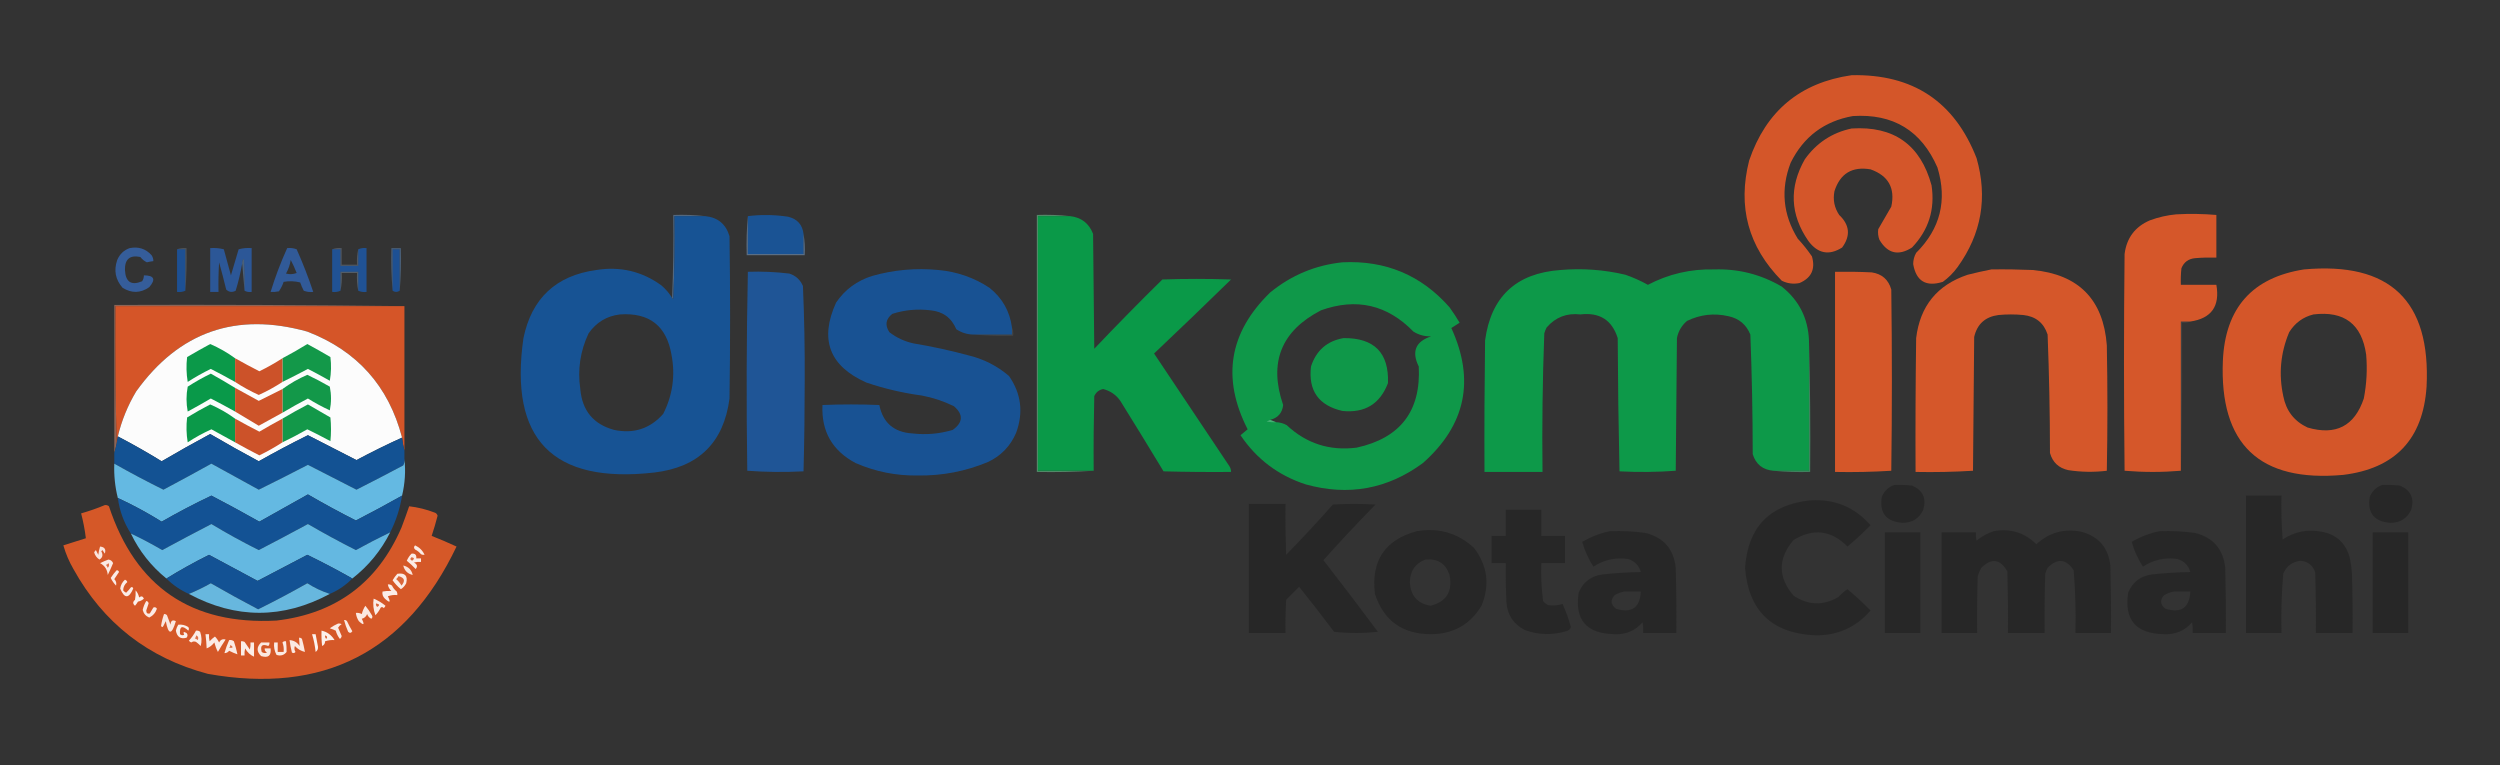 <?xml version="1.0" encoding="UTF-8"?>
<!DOCTYPE svg PUBLIC "-//W3C//DTD SVG 1.1//EN" "http://www.w3.org/Graphics/SVG/1.1/DTD/svg11.dtd">
<svg xmlns="http://www.w3.org/2000/svg" version="1.1" width="2111px" height="646px" style="shape-rendering:geometricPrecision; text-rendering:geometricPrecision; image-rendering:optimizeQuality; fill-rule:evenodd; clip-rule:evenodd" xmlns:xlink="http://www.w3.org/1999/xlink">
<rect width="100%" height="100%" fill="#333333" stroke="none"/>
<g><path style="opacity:0.992" fill="#d5572a" d="M 1563.5,63.5 C 1615.17,62.394 1650.34,85.728 1669,133.5C 1678.53,166.839 1673.19,197.506 1653,225.5C 1649.5,230.333 1645.33,234.5 1640.5,238C 1626.34,242.426 1618,237.426 1615.5,223C 1615.52,219.617 1616.35,216.45 1618,213.5C 1638.4,193.216 1644.4,169.216 1636,141.5C 1622.46,110.305 1598.63,95.805 1564.5,98C 1540.34,102.328 1522.84,115.495 1512,137.5C 1503.48,159.839 1505.48,181.172 1518,201.5C 1522.38,206.211 1526.38,211.211 1530,216.5C 1533.08,227.161 1529.58,234.661 1519.5,239C 1514.23,240.068 1509.23,239.401 1504.5,237C 1476.23,208.422 1467.06,174.589 1477,135.5C 1491.23,93.76 1520.06,69.76 1563.5,63.5 Z"/></g>
<g><path style="opacity:0.992" fill="#d5572b" d="M 1563.5,108.5 C 1599.18,106.237 1621.68,122.237 1631,156.5C 1634.06,176.778 1628.56,194.278 1614.5,209C 1603.08,216.304 1593.92,214.138 1587,202.5C 1585.88,199.558 1585.54,196.558 1586,193.5C 1589.63,187.187 1593.3,180.853 1597,174.5C 1600.43,158.865 1594.6,148.365 1579.5,143C 1563.93,140.364 1553.76,146.531 1549,161.5C 1547.6,168.717 1548.93,175.384 1553,181.5C 1561.93,189.964 1562.76,199.131 1555.5,209C 1544.45,215.998 1534.95,214.165 1527,203.5C 1511.56,181.16 1510.56,158.16 1524,134.5C 1533.88,120.657 1547.04,111.99 1563.5,108.5 Z"/></g>
<g><path style="opacity:0.997" fill="#d5572a" d="M 1849.5,271.5 C 1846.83,271.5 1844.17,271.5 1841.5,271.5C 1841.5,313.5 1841.5,355.5 1841.5,397.5C 1825.76,398.83 1809.93,398.83 1794,397.5C 1793.33,336.5 1793.33,275.5 1794,214.5C 1795.73,200.861 1802.9,191.361 1815.5,186C 1822.62,183.386 1829.95,181.72 1837.5,181C 1848.85,180.372 1860.18,180.539 1871.5,181.5C 1871.5,193.5 1871.5,205.5 1871.5,217.5C 1865.49,217.334 1859.49,217.501 1853.5,218C 1847.9,218.541 1844.07,221.374 1842,226.5C 1841.5,231.155 1841.33,235.821 1841.5,240.5C 1851.5,240.5 1861.5,240.5 1871.5,240.5C 1874.66,258.56 1867.33,268.893 1849.5,271.5 Z"/></g>
<g><path style="opacity:0.576" fill="#698fb9" d="M 595.5,182.5 C 586.833,182.5 578.167,182.5 569.5,182.5C 569.833,205.843 569.5,229.176 568.5,252.5C 567.893,252.376 567.56,252.043 567.5,251.5C 568.498,228.339 568.831,205.006 568.5,181.5C 577.682,181.173 586.682,181.507 595.5,182.5 Z"/></g>
<g><path style="opacity:0.997" fill="#175394" d="M 595.5,182.5 C 606.141,183.571 612.974,189.238 616,199.5C 616.667,245.167 616.667,290.833 616,336.5C 611.139,373.693 589.972,394.527 552.5,399C 466.574,408.742 429.741,370.909 442,285.5C 448.988,251.844 469.488,232.677 503.5,228C 523.747,224.756 542.08,229.089 558.5,241C 562.085,244.078 565.085,247.578 567.5,251.5C 567.56,252.043 567.893,252.376 568.5,252.5C 569.5,229.176 569.833,205.843 569.5,182.5C 578.167,182.5 586.833,182.5 595.5,182.5 Z M 523.5,265.5 C 548.296,263.801 562.796,275.134 567,299.5C 570.357,317.001 568.024,333.668 560,349.5C 548.921,361.997 535.088,366.497 518.5,363C 501.067,358.22 491.567,346.72 490,328.5C 487.611,312.073 489.945,296.407 497,281.5C 503.504,272.17 512.337,266.837 523.5,265.5 Z"/></g>
<g><path style="opacity:0.998" fill="#1a5394" d="M 678.5,197.5 C 678.5,203.167 678.5,208.833 678.5,214.5C 662.833,214.5 647.167,214.5 631.5,214.5C 631.5,203.833 631.5,193.167 631.5,182.5C 642.71,181.108 654.043,181.274 665.5,183C 673.222,184.884 677.555,189.718 678.5,197.5 Z"/></g>
<g><path style="opacity:0.624" fill="#63be89" d="M 903.5,182.5 C 894.5,182.5 885.5,182.5 876.5,182.5C 876.5,254.167 876.5,325.833 876.5,397.5C 892.167,397.5 907.833,397.5 923.5,397.5C 907.675,398.496 891.675,398.83 875.5,398.5C 875.5,326.167 875.5,253.833 875.5,181.5C 885.015,181.173 894.348,181.506 903.5,182.5 Z"/></g>
<g><path style="opacity:0.997" fill="#0a9948" d="M 903.5,182.5 C 913.05,183.551 919.55,188.551 923,197.5C 923.333,229.833 923.667,262.167 924,294.5C 942.805,274.695 961.971,255.195 981.5,236C 1000.83,235.333 1020.17,235.333 1039.5,236C 1017.96,257.043 996.292,277.876 974.5,298.5C 995.667,330.167 1016.83,361.833 1038,393.5C 1039.01,395.025 1039.51,396.692 1039.5,398.5C 1020.5,398.667 1001.5,398.5 982.5,398C 970.459,378.083 958.292,358.25 946,338.5C 942.358,333.345 937.525,330.012 931.5,328.5C 927.967,329.198 925.467,331.198 924,334.5C 923.5,355.497 923.333,376.497 923.5,397.5C 907.833,397.5 892.167,397.5 876.5,397.5C 876.5,325.833 876.5,254.167 876.5,182.5C 885.5,182.5 894.5,182.5 903.5,182.5 Z"/></g>
<g><path style="opacity:0.979" fill="#355e9c" d="M 109.5,209.5 C 116.91,208.045 123.077,210.045 128,215.5C 129.009,217.025 129.509,218.692 129.5,220.5C 127.658,220.723 125.825,221.057 124,221.5C 121.869,220.46 120.036,218.96 118.5,217C 109.652,215.175 105.318,218.841 105.5,228C 106.036,238.17 110.87,241.337 120,237.5C 121.009,235.975 121.509,234.308 121.5,232.5C 130.239,232.547 131.739,235.881 126,242.5C 118.662,247.614 111.162,247.78 103.5,243C 97.456,236.112 95.956,228.279 99,219.5C 101.106,214.557 104.606,211.224 109.5,209.5 Z"/></g>
<g><path style="opacity:0.999" fill="#1d5093" d="M 149.5,210.5 C 151.833,210.5 154.167,210.5 156.5,210.5C 156.5,222.167 156.5,233.833 156.5,245.5C 154.393,246.468 152.059,246.802 149.5,246.5C 149.5,234.5 149.5,222.5 149.5,210.5 Z"/></g>
<g><path style="opacity:0.227" fill="#a4bad4" d="M 149.5,210.5 C 151.948,209.527 154.615,209.194 157.5,209.5C 157.828,221.678 157.495,233.678 156.5,245.5C 156.5,233.833 156.5,222.167 156.5,210.5C 154.167,210.5 151.833,210.5 149.5,210.5 Z"/></g>
<g><path style="opacity:0.983" fill="#2c5898" d="M 206.5,245.5 C 206.666,236.494 206.5,227.494 206,218.5C 204.812,219.563 204.312,220.897 204.5,222.5C 203.142,230.266 201.309,237.932 199,245.5C 196.043,247.077 193.376,246.744 191,244.5C 189.126,236.797 187.126,229.131 185,221.5C 184.5,229.827 184.334,238.16 184.5,246.5C 182.167,246.5 179.833,246.5 177.5,246.5C 177.5,234.167 177.5,221.833 177.5,209.5C 181.437,209.207 185.27,209.54 189,210.5C 191,217.833 193,225.167 195,232.5C 197.168,225.161 199.334,217.828 201.5,210.5C 205.107,209.511 208.774,209.177 212.5,209.5C 212.5,221.833 212.5,234.167 212.5,246.5C 210.265,246.795 208.265,246.461 206.5,245.5 Z"/></g>
<g><path style="opacity:0.983" fill="#315b9a" d="M 242.5,209.5 C 245.247,209.187 247.914,209.52 250.5,210.5C 255.77,222.317 260.437,234.317 264.5,246.5C 261.753,246.813 259.086,246.48 256.5,245.5C 255.305,243.249 254.305,240.915 253.5,238.5C 248.869,237.338 244.202,237.172 239.5,238C 238.544,240.877 237.211,243.544 235.5,246C 233.19,246.497 230.857,246.663 228.5,246.5C 232.374,233.88 237.041,221.546 242.5,209.5 Z M 245.5,219.5 C 247.338,222.981 249.004,226.647 250.5,230.5C 247.554,231.655 244.554,231.821 241.5,231C 243.53,227.411 244.863,223.578 245.5,219.5 Z"/></g>
<g><path style="opacity:0.999" fill="#205294" d="M 302.5,245.5 C 302.5,240.167 302.5,234.833 302.5,229.5C 297.5,229.5 292.5,229.5 287.5,229.5C 287.5,234.833 287.5,240.167 287.5,245.5C 285.393,246.468 283.059,246.802 280.5,246.5C 280.5,234.5 280.5,222.5 280.5,210.5C 282.833,210.5 285.167,210.5 287.5,210.5C 287.5,215.167 287.5,219.833 287.5,224.5C 292.5,224.5 297.5,224.5 302.5,224.5C 302.5,219.833 302.5,215.167 302.5,210.5C 304.607,209.532 306.941,209.198 309.5,209.5C 309.5,221.833 309.5,234.167 309.5,246.5C 306.941,246.802 304.607,246.468 302.5,245.5 Z"/></g>
<g><path style="opacity:0.998" fill="#1d5093" d="M 337.5,245.5 C 335.5,246.833 333.5,246.833 331.5,245.5C 331.5,233.833 331.5,222.167 331.5,210.5C 333.5,210.5 335.5,210.5 337.5,210.5C 337.5,222.167 337.5,233.833 337.5,245.5 Z"/></g>
<g><path style="opacity:0.545" fill="#5d85b3" d="M 337.5,245.5 C 337.5,233.833 337.5,222.167 337.5,210.5C 335.5,210.5 333.5,210.5 331.5,210.5C 331.5,222.167 331.5,233.833 331.5,245.5C 330.505,233.678 330.172,221.678 330.5,209.5C 333.167,209.5 335.833,209.5 338.5,209.5C 338.828,221.678 338.495,233.678 337.5,245.5 Z"/></g>
<g><path style="opacity:0.576" fill="#7799c0" d="M 631.5,182.5 C 631.5,193.167 631.5,203.833 631.5,214.5C 647.167,214.5 662.833,214.5 678.5,214.5C 678.5,208.833 678.5,203.167 678.5,197.5C 679.49,203.31 679.823,209.31 679.5,215.5C 663.167,215.5 646.833,215.5 630.5,215.5C 630.172,204.321 630.505,193.321 631.5,182.5 Z"/></g>
<g><path style="opacity:0.566" fill="#5c84b3" d="M 206.5,245.5 C 205.833,237.833 205.167,230.167 204.5,222.5C 204.312,220.897 204.812,219.563 206,218.5C 206.5,227.494 206.666,236.494 206.5,245.5 Z"/></g>
<g><path style="opacity:0.996" fill="#0f994a" d="M 1133.5,221.5 C 1169.96,219.694 1200.12,232.36 1224,259.5C 1227.03,263.698 1229.86,268.032 1232.5,272.5C 1230.17,274 1227.83,275.5 1225.5,277C 1245.64,320.978 1237.64,358.978 1201.5,391C 1171.54,413.05 1138.54,419.05 1102.5,409C 1079.34,401.435 1061.01,387.602 1047.5,367.5C 1049.5,365.833 1051.5,364.167 1053.5,362.5C 1031.45,319.293 1037.78,280.793 1072.5,247C 1090.36,232.399 1110.69,223.899 1133.5,221.5 Z M 1077.5,356.5 C 1075.83,355.833 1074.17,355.167 1072.5,354.5C 1079.05,352.922 1082.71,348.755 1083.5,342C 1071.16,306.032 1081.82,279.365 1115.5,262C 1145.45,251.323 1171.45,257.323 1193.5,280C 1198.07,282.845 1203.07,284.178 1208.5,284C 1195.29,288.358 1191.79,296.858 1198,309.5C 1199.94,347.092 1182.44,369.925 1145.5,378C 1122.79,380.873 1103.12,374.54 1086.5,359C 1083.69,357.451 1080.69,356.618 1077.5,356.5 Z"/></g>
<g><path style="opacity:0.282" fill="#9cb4d1" d="M 280.5,210.5 C 282.948,209.527 285.615,209.194 288.5,209.5C 288.5,214.167 288.5,218.833 288.5,223.5C 292.833,223.5 297.167,223.5 301.5,223.5C 301.182,218.968 301.515,214.634 302.5,210.5C 302.5,215.167 302.5,219.833 302.5,224.5C 297.5,224.5 292.5,224.5 287.5,224.5C 287.5,219.833 287.5,215.167 287.5,210.5C 285.167,210.5 282.833,210.5 280.5,210.5 Z"/></g>
<g><path style="opacity:0.996" fill="#195394" d="M 854.5,276.5 C 854.5,278.5 854.5,280.5 854.5,282.5C 843.833,282.5 833.167,282.5 822.5,282.5C 817.062,282.521 812.062,281.021 807.5,278C 803.383,268.272 796.05,262.939 785.5,262C 774.588,260.693 763.921,261.693 753.5,265C 747.889,269.382 747.056,274.548 751,280.5C 757.067,285.195 763.901,288.362 771.5,290C 787,292.567 802.334,295.9 817.5,300C 830.481,303.073 841.981,308.907 852,317.5C 862.313,332.355 864.313,348.355 858,365.5C 853.225,376.608 845.391,384.775 834.5,390C 815.502,397.973 795.669,401.806 775,401.5C 756.711,401.794 739.211,398.294 722.5,391C 702.782,380.561 693.449,364.228 694.5,342C 710.5,341.333 726.5,341.333 742.5,342C 745.565,357.052 754.899,365.052 770.5,366C 782.075,367.339 793.408,366.339 804.5,363C 813.265,356.673 813.599,350.006 805.5,343C 796.91,338.803 787.91,335.803 778.5,334C 762.468,331.86 746.801,328.194 731.5,323C 700.312,309.107 691.812,286.607 706,255.5C 713.466,244.5 723.633,237 736.5,233C 754.82,227.807 773.486,226.14 792.5,228C 808.135,229.433 822.469,234.433 835.5,243C 846.347,251.663 852.68,262.83 854.5,276.5 Z"/></g>
<g><path style="opacity:0.999" fill="#0d9949" d="M 1527.5,287.5 C 1527.5,324.167 1527.5,360.833 1527.5,397.5C 1517.5,397.5 1507.5,397.5 1497.5,397.5C 1488.5,396.755 1482.67,392.089 1480,383.5C 1479.97,349.794 1479.3,316.127 1478,282.5C 1474.56,274.062 1468.4,268.895 1459.5,267C 1447.34,264.217 1435.68,265.55 1424.5,271C 1420,274.84 1417.16,279.673 1416,285.5C 1415.67,322.833 1415.33,360.167 1415,397.5C 1399.24,398.657 1383.41,398.824 1367.5,398C 1366.67,360.571 1366.17,323.071 1366,285.5C 1361.19,270.236 1350.69,263.569 1334.5,265.5C 1322.99,264.167 1313.49,267.833 1306,276.5C 1305.14,278.087 1304.47,279.754 1304,281.5C 1302.53,320.46 1302.03,359.46 1302.5,398.5C 1286.17,398.5 1269.83,398.5 1253.5,398.5C 1253.33,361.498 1253.5,324.498 1254,287.5C 1258.97,250.569 1280.13,230.736 1317.5,228C 1336.08,226.387 1354.41,227.72 1372.5,232C 1379.11,234.304 1385.44,237.138 1391.5,240.5C 1408.97,231.338 1427.63,227.004 1447.5,227.5C 1467.95,226.863 1486.95,231.696 1504.5,242C 1519.09,253.559 1526.76,268.726 1527.5,287.5 Z"/></g>
<g><path style="opacity:0.996" fill="#d6582b" d="M 1681.5,227.5 C 1693.17,227.333 1704.84,227.5 1716.5,228C 1755.2,231.701 1776.04,252.868 1779,291.5C 1779.67,326.833 1779.67,362.167 1779,397.5C 1768.2,398.83 1757.37,398.663 1746.5,397C 1738.41,395.241 1733.24,390.408 1731,382.5C 1730.96,349.127 1730.3,315.794 1729,282.5C 1725.79,272.628 1718.95,267.128 1708.5,266C 1701.5,265.333 1694.5,265.333 1687.5,266C 1676.33,267.481 1669.5,273.648 1667,284.5C 1666.67,322.167 1666.33,359.833 1666,397.5C 1649.91,398.491 1633.74,398.825 1617.5,398.5C 1617.33,360.832 1617.5,323.165 1618,285.5C 1621.26,258.447 1635.76,240.614 1661.5,232C 1668.26,230.285 1674.93,228.785 1681.5,227.5 Z"/></g>
<g><path style="opacity:0.995" fill="#d5572a" d="M 1945.5,227.5 C 2018.11,220.948 2052.61,253.948 2049,326.5C 2046.02,370.815 2022.52,395.649 1978.5,401C 1907.87,407.367 1874.04,375.2 1877,304.5C 1879.01,260.007 1901.84,234.34 1945.5,227.5 Z M 1953.5,265.5 C 1979.51,262.358 1994.35,273.691 1998,299.5C 1999.05,311.942 1998.38,324.275 1996,336.5C 1988.18,359.794 1972.35,367.961 1948.5,361C 1937.23,355.719 1930.4,346.885 1928,334.5C 1923.99,315.943 1925.66,297.943 1933,280.5C 1937.9,272.653 1944.74,267.653 1953.5,265.5 Z"/></g>
<g><path style="opacity:0.345" fill="#93aecd" d="M 302.5,245.5 C 301.513,240.695 301.179,235.695 301.5,230.5C 297.167,230.5 292.833,230.5 288.5,230.5C 288.821,235.695 288.487,240.695 287.5,245.5C 287.5,240.167 287.5,234.833 287.5,229.5C 292.5,229.5 297.5,229.5 302.5,229.5C 302.5,234.833 302.5,240.167 302.5,245.5 Z"/></g>
<g><path style="opacity:1" fill="#1f5596" d="M 631.5,229.5 C 643.229,229.088 654.896,229.588 666.5,231C 671.91,232.743 675.744,236.243 678,241.5C 679.149,268.12 679.649,294.786 679.5,321.5C 679.498,347.071 679.164,372.571 678.5,398C 662.592,398.824 646.759,398.657 631,397.5C 630.171,341.429 630.338,285.429 631.5,229.5 Z"/></g>
<g><path style="opacity:0.994" fill="#d6582a" d="M 1549.5,229.5 C 1559.84,229.334 1570.17,229.5 1580.5,230C 1589.11,231.28 1594.61,236.114 1597,244.5C 1597.67,295.5 1597.67,346.5 1597,397.5C 1581.24,398.491 1565.41,398.825 1549.5,398.5C 1549.5,342.167 1549.5,285.833 1549.5,229.5 Z"/></g>
<g><path style="opacity:0.514" fill="#e49376" d="M 341.5,258.5 C 260.167,258.5 178.833,258.5 97.5,258.5C 97.168,297.337 97.501,336.004 98.5,374.5C 97.922,377.28 97.255,379.947 96.5,382.5C 96.5,340.833 96.5,299.167 96.5,257.5C 178.335,257.167 260.002,257.501 341.5,258.5 Z"/></g>
<g><path style="opacity:0.997" fill="#d55528" d="M 341.5,258.5 C 341.5,299.167 341.5,339.833 341.5,380.5C 340.598,377.003 339.931,373.337 339.5,369.5C 328.173,326.003 301.506,296.17 259.5,280C 199.379,263.26 151.212,280.093 115,330.5C 107.891,342.383 102.724,355.05 99.5,368.5C 99.167,370.5 98.833,372.5 98.5,374.5C 97.501,336.004 97.168,297.337 97.5,258.5C 178.833,258.5 260.167,258.5 341.5,258.5 Z"/></g>
<g><path style="opacity:0.086" fill="#f3d3c8" d="M 1849.5,271.5 C 1847.39,272.468 1845.06,272.802 1842.5,272.5C 1842.83,314.337 1842.5,356.003 1841.5,397.5C 1841.5,355.5 1841.5,313.5 1841.5,271.5C 1844.17,271.5 1846.83,271.5 1849.5,271.5 Z"/></g>
<g><path style="opacity:1" fill="#fcfcfc" d="M 339.5,369.5 C 326.491,375.421 313.658,381.754 301,388.5C 287.377,381.521 273.711,374.521 260,367.5C 245.945,374.444 232.112,381.777 218.5,389.5C 204.672,382.087 191.005,374.42 177.5,366.5C 163.672,373.913 150.005,381.58 136.5,389.5C 124.389,382.044 112.056,375.044 99.5,368.5C 102.724,355.05 107.891,342.383 115,330.5C 151.212,280.093 199.379,263.26 259.5,280C 301.506,296.17 328.173,326.003 339.5,369.5 Z"/></g>
<g><path style="opacity:0.11" fill="#b8cade" d="M 854.5,276.5 C 855.468,278.607 855.802,280.941 855.5,283.5C 844.321,283.828 833.321,283.495 822.5,282.5C 833.167,282.5 843.833,282.5 854.5,282.5C 854.5,280.5 854.5,278.5 854.5,276.5 Z"/></g>
<g><path style="opacity:0.996" fill="#0f994a" d="M 1134.5,285.5 C 1160.41,285.242 1172.91,297.909 1172,323.5C 1165.27,341.123 1152.44,348.956 1133.5,347C 1113.44,342.371 1104.61,329.871 1107,309.5C 1111.41,295.912 1120.58,287.912 1134.5,285.5 Z"/></g>
<g><path style="opacity:1" fill="#0b9949" d="M 198.5,302.5 C 198.5,309.167 198.5,315.833 198.5,322.5C 191.757,318.711 184.924,315.045 178,311.5C 171.273,314.78 164.773,318.446 158.5,322.5C 157.336,315.524 157.169,308.524 158,301.5C 164.456,297.69 170.956,294.024 177.5,290.5C 185.014,293.752 192.014,297.752 198.5,302.5 Z"/></g>
<g><path style="opacity:1" fill="#139849" d="M 238.5,322.5 C 238.5,315.833 238.5,309.167 238.5,302.5C 245.635,298.765 252.635,294.765 259.5,290.5C 266.081,294.04 272.581,297.707 279,301.5C 279.831,308.192 279.664,314.858 278.5,321.5C 272.397,318.032 266.231,314.699 260,311.5C 252.874,315.313 245.707,318.979 238.5,322.5 Z"/></g>
<g><path style="opacity:0.624" fill="#47b478" d="M 1527.5,287.5 C 1528.5,324.33 1528.83,361.33 1528.5,398.5C 1517.99,398.828 1507.65,398.494 1497.5,397.5C 1507.5,397.5 1517.5,397.5 1527.5,397.5C 1527.5,360.833 1527.5,324.167 1527.5,287.5 Z"/></g>
<g><path style="opacity:1" fill="#cc5229" d="M 198.5,302.5 C 205.216,306.276 212.049,309.943 219,313.5C 225.754,310.208 232.254,306.542 238.5,302.5C 238.5,309.167 238.5,315.833 238.5,322.5C 232.18,326.663 225.513,330.33 218.5,333.5C 211.522,330.346 204.855,326.679 198.5,322.5C 198.5,315.833 198.5,309.167 198.5,302.5 Z"/></g>
<g><path style="opacity:1" fill="#099949" d="M 198.5,327.5 C 198.5,334.167 198.5,340.833 198.5,347.5C 191.784,343.724 184.951,340.057 178,336.5C 171.597,340.286 165.097,343.953 158.5,347.5C 157.167,340.5 157.167,333.5 158.5,326.5C 164.773,322.446 171.273,318.78 178,315.5C 184.962,319.394 191.796,323.394 198.5,327.5 Z"/></g>
<g><path style="opacity:1" fill="#139849" d="M 238.5,348.5 C 238.5,341.833 238.5,335.167 238.5,328.5C 244.986,323.752 251.986,319.752 259.5,316.5C 265.955,319.561 272.288,322.894 278.5,326.5C 279.833,333.167 279.833,339.833 278.5,346.5C 272.078,343.541 265.912,340.207 260,336.5C 252.699,340.311 245.532,344.311 238.5,348.5 Z"/></g>
<g><path style="opacity:1" fill="#cc5329" d="M 198.5,327.5 C 205.173,331.177 211.84,334.844 218.5,338.5C 225.184,335.158 231.85,331.825 238.5,328.5C 238.5,335.167 238.5,341.833 238.5,348.5C 231.86,352.154 225.194,355.821 218.5,359.5C 211.77,355.474 205.103,351.474 198.5,347.5C 198.5,340.833 198.5,334.167 198.5,327.5 Z"/></g>
<g><path style="opacity:1" fill="#0b9949" d="M 198.5,353.5 C 198.5,360.167 198.5,366.833 198.5,373.5C 191.827,369.823 185.16,366.156 178.5,362.5C 171.549,365.642 164.883,369.309 158.5,373.5C 157.336,366.524 157.169,359.524 158,352.5C 164.395,348.595 170.895,344.928 177.5,341.5C 185.014,344.752 192.014,348.752 198.5,353.5 Z"/></g>
<g><path style="opacity:1" fill="#139849" d="M 238.5,373.5 C 238.5,366.833 238.5,360.167 238.5,353.5C 245.532,349.311 252.699,345.311 260,341.5C 266.317,345.16 272.651,348.826 279,352.5C 279.667,359.167 279.667,365.833 279,372.5C 272.542,369.021 266.042,365.688 259.5,362.5C 252.641,366.43 245.641,370.096 238.5,373.5 Z"/></g>
<g><path style="opacity:1" fill="#cc5229" d="M 198.5,353.5 C 205.216,357.276 212.049,360.943 219,364.5C 225.43,360.702 231.93,357.035 238.5,353.5C 238.5,360.167 238.5,366.833 238.5,373.5C 232.29,377.526 225.79,381.193 219,384.5C 212.076,380.955 205.243,377.289 198.5,373.5C 198.5,366.833 198.5,360.167 198.5,353.5 Z"/></g>
<g><path style="opacity:0.376" fill="#9dd7b8" d="M 1072.5,354.5 C 1074.17,355.167 1075.83,355.833 1077.5,356.5C 1074.81,356.664 1072.15,356.497 1069.5,356C 1070.53,355.487 1071.53,354.987 1072.5,354.5 Z"/></g>
<g><path style="opacity:1" fill="#135293" d="M 339.5,369.5 C 339.931,373.337 340.598,377.003 341.5,380.5C 341.5,382.833 341.5,385.167 341.5,387.5C 341.739,389.467 341.406,391.301 340.5,393C 327.396,399.968 314.23,406.802 301,413.5C 287.333,406.5 273.667,399.5 260,392.5C 246.229,399.636 232.396,406.636 218.5,413.5C 205.167,406.167 191.833,398.833 178.5,391.5C 165.064,398.968 151.564,406.301 138,413.5C 123.918,406.543 110.085,399.21 96.5,391.5C 96.5,388.5 96.5,385.5 96.5,382.5C 97.255,379.947 97.922,377.28 98.5,374.5C 98.833,372.5 99.167,370.5 99.5,368.5C 112.056,375.044 124.389,382.044 136.5,389.5C 150.005,381.58 163.672,373.913 177.5,366.5C 191.005,374.42 204.672,382.087 218.5,389.5C 232.112,381.777 245.945,374.444 260,367.5C 273.711,374.521 287.377,381.521 301,388.5C 313.658,381.754 326.491,375.421 339.5,369.5 Z"/></g>
<g><path style="opacity:0.999" fill="#64b9e2" d="M 341.5,387.5 C 342.639,397.82 341.973,408.154 339.5,418.5C 326.649,425.759 313.649,432.759 300.5,439.5C 286.781,432.558 273.281,425.224 260,417.5C 246.333,425.167 232.667,432.833 219,440.5C 205.613,432.944 192.113,425.61 178.5,418.5C 164.221,425.306 150.221,432.639 136.5,440.5C 124.591,433.046 112.258,426.379 99.5,420.5C 97.136,411.115 96.136,401.448 96.5,391.5C 110.085,399.21 123.918,406.543 138,413.5C 151.564,406.301 165.064,398.968 178.5,391.5C 191.833,398.833 205.167,406.167 218.5,413.5C 232.396,406.636 246.229,399.636 260,392.5C 273.667,399.5 287.333,406.5 301,413.5C 314.23,406.802 327.396,399.968 340.5,393C 341.406,391.301 341.739,389.467 341.5,387.5 Z"/></g>
<g><path style="opacity:0.937" fill="#272727" d="M 1599.5,409.5 C 1604.51,409.334 1609.51,409.501 1614.5,410C 1623.72,413.939 1626.88,420.772 1624,430.5C 1620.55,437.817 1614.71,441.483 1606.5,441.5C 1592.65,440.486 1586.82,433.153 1589,419.5C 1591.11,414.557 1594.61,411.224 1599.5,409.5 Z"/></g>
<g><path style="opacity:0.937" fill="#272727" d="M 2011.5,409.5 C 2016.51,409.334 2021.51,409.501 2026.5,410C 2035.72,413.939 2038.88,420.772 2036,430.5C 2032.55,437.817 2026.71,441.483 2018.5,441.5C 2004.65,440.486 1998.82,433.153 2001,419.5C 2003.11,414.557 2006.61,411.224 2011.5,409.5 Z"/></g>
<g><path style="opacity:0.999" fill="#135294" d="M 339.5,418.5 C 337.768,429.361 334.435,439.695 329.5,449.5C 319.693,454.237 310.027,459.237 300.5,464.5C 286.781,457.558 273.281,450.224 260,442.5C 246.225,449.971 232.392,457.304 218.5,464.5C 204.846,457.674 191.512,450.341 178.5,442.5C 164.624,449.689 150.791,457.022 137,464.5C 128.35,459.426 119.517,454.759 110.5,450.5C 104.64,441.421 100.974,431.421 99.5,420.5C 112.258,426.379 124.591,433.046 136.5,440.5C 150.221,432.639 164.221,425.306 178.5,418.5C 192.113,425.61 205.613,432.944 219,440.5C 232.667,432.833 246.333,425.167 260,417.5C 273.281,425.224 286.781,432.558 300.5,439.5C 313.649,432.759 326.649,425.759 339.5,418.5 Z"/></g>
<g><path style="opacity:0.956" fill="#272727" d="M 1896.5,418.5 C 1906.5,418.5 1916.5,418.5 1926.5,418.5C 1926.17,430.851 1926.5,443.185 1927.5,455.5C 1937.53,448.864 1948.53,446.697 1960.5,449C 1972.78,451.284 1980.62,458.451 1984,470.5C 1985.06,475.104 1985.73,479.771 1986,484.5C 1986.5,501.163 1986.67,517.83 1986.5,534.5C 1976.17,534.5 1965.83,534.5 1955.5,534.5C 1955.67,517.497 1955.5,500.497 1955,483.5C 1953.08,477.447 1948.92,474.114 1942.5,473.5C 1935.44,474.408 1930.61,478.075 1928,484.5C 1926.56,501.11 1926.06,517.777 1926.5,534.5C 1916.5,534.5 1906.5,534.5 1896.5,534.5C 1896.5,495.833 1896.5,457.167 1896.5,418.5 Z"/></g>
<g><path style="opacity:0.952" fill="#272727" d="M 1528.5,422.5 C 1549.09,421.133 1566.09,428.133 1579.5,443.5C 1573.31,449.844 1566.81,455.844 1560,461.5C 1546.28,447.699 1531.11,445.865 1514.5,456C 1501.17,471.667 1501.17,487.333 1514.5,503C 1526.98,511.225 1539.64,511.558 1552.5,504C 1554.72,501.447 1557.22,499.28 1560,497.5C 1566.81,503.156 1573.31,509.156 1579.5,515.5C 1567.35,529.656 1551.85,536.656 1533,536.5C 1496.25,534.917 1476.42,515.917 1473.5,479.5C 1475.88,445.118 1494.22,426.118 1528.5,422.5 Z"/></g>
<g><path style="opacity:0.955" fill="#272727" d="M 1054.5,425.5 C 1064.83,425.5 1075.17,425.5 1085.5,425.5C 1085.33,439.837 1085.5,454.171 1086,468.5C 1099.53,454.634 1112.7,440.468 1125.5,426C 1137.5,425.333 1149.5,425.333 1161.5,426C 1146.47,441.365 1131.8,457.032 1117.5,473C 1133.03,493.025 1148.36,513.191 1163.5,533.5C 1151.17,534.833 1138.83,534.833 1126.5,533.5C 1116.86,520.69 1107.02,508.024 1097,495.5C 1093.33,499.167 1089.67,502.833 1086,506.5C 1085.5,515.827 1085.33,525.161 1085.5,534.5C 1075.17,534.5 1064.83,534.5 1054.5,534.5C 1054.5,498.167 1054.5,461.833 1054.5,425.5 Z"/></g>
<g><path style="opacity:0.994" fill="#d65929" d="M 88.5,426.5 C 89.822,426.33 90.989,426.663 92,427.5C 114.512,495.661 161.679,527.828 233.5,524C 283.744,518.088 318.911,491.922 339,445.5C 341.265,439.538 343.432,433.538 345.5,427.5C 352.879,428.344 360.212,430.178 367.5,433C 368.516,433.519 369.182,434.353 369.5,435.5C 368.034,441.231 366.367,446.898 364.5,452.5C 371.582,455.305 378.582,458.305 385.5,461.5C 343.068,550.552 273.068,586.385 175.5,569C 125.105,555.604 87.272,526.104 62,480.5C 58.321,474.148 55.488,467.481 53.5,460.5C 59.833,458.5 66.167,456.5 72.5,454.5C 71.643,447.407 70.31,440.407 68.5,433.5C 75.38,431.541 82.047,429.208 88.5,426.5 Z"/></g>
<g><path style="opacity:0.953" fill="#272727" d="M 1271.5,430.5 C 1281.5,430.5 1291.5,430.5 1301.5,430.5C 1301.5,437.833 1301.5,445.167 1301.5,452.5C 1308.17,452.5 1314.83,452.5 1321.5,452.5C 1321.5,460.167 1321.5,467.833 1321.5,475.5C 1314.83,475.5 1308.17,475.5 1301.5,475.5C 1301.1,486.231 1301.6,496.898 1303,507.5C 1304.21,509.049 1305.71,510.215 1307.5,511C 1311.65,511.498 1315.65,511.164 1319.5,510C 1322.32,516.299 1324.66,522.799 1326.5,529.5C 1325.81,531.353 1324.48,532.519 1322.5,533C 1310.72,536.515 1299.05,536.182 1287.5,532C 1277.96,527.103 1272.8,519.27 1272,508.5C 1271.5,497.505 1271.33,486.505 1271.5,475.5C 1267.5,475.5 1263.5,475.5 1259.5,475.5C 1259.5,467.833 1259.5,460.167 1259.5,452.5C 1263.5,452.5 1267.5,452.5 1271.5,452.5C 1271.5,445.167 1271.5,437.833 1271.5,430.5 Z"/></g>
<g><path style="opacity:0.994" fill="#65b9e2" d="M 329.5,449.5 C 321.767,464.9 311.1,477.9 297.5,488.5C 285.099,481.457 272.432,474.79 259.5,468.5C 245.5,475.833 231.5,483.167 217.5,490.5C 203.833,483.167 190.167,475.833 176.5,468.5C 164.153,474.671 152.153,481.337 140.5,488.5C 127.611,478.023 117.611,465.356 110.5,450.5C 119.517,454.759 128.35,459.426 137,464.5C 150.791,457.022 164.624,449.689 178.5,442.5C 191.512,450.341 204.846,457.674 218.5,464.5C 232.392,457.304 246.225,449.971 260,442.5C 273.281,450.224 286.781,457.558 300.5,464.5C 310.027,459.237 319.693,454.237 329.5,449.5 Z"/></g>
<g><path style="opacity:0.958" fill="#272727" d="M 1196.5,448.5 C 1214.91,445.43 1230.91,450.097 1244.5,462.5C 1256.05,477.524 1258.22,493.858 1251,511.5C 1241.29,527.502 1226.95,535.502 1208,535.5C 1184.04,535.375 1168.37,524.041 1161,501.5C 1157.63,473.413 1169.46,455.746 1196.5,448.5 Z M 1203.5,472.5 C 1213.88,471.431 1220.71,475.764 1224,485.5C 1226.75,499.35 1221.42,508.017 1208,511.5C 1196.87,509.636 1191.04,502.97 1190.5,491.5C 1190.66,482.144 1194.99,475.81 1203.5,472.5 Z"/></g>
<g><path style="opacity:0.951" fill="#272727" d="M 1359.5,448.5 C 1369.56,448.135 1379.56,448.635 1389.5,450C 1404.86,453.875 1413.36,463.709 1415,479.5C 1415.5,497.83 1415.67,516.164 1415.5,534.5C 1406.17,534.5 1396.83,534.5 1387.5,534.5C 1387.66,531.482 1387.5,528.482 1387,525.5C 1380.68,532.721 1372.68,536.054 1363,535.5C 1339.54,535.056 1329.54,523.389 1333,500.5C 1336.72,491.374 1343.55,486.207 1353.5,485C 1364.13,483.855 1374.8,483.188 1385.5,483C 1383.83,477.333 1380.17,473.667 1374.5,472C 1364.03,470.533 1354.37,472.7 1345.5,478.5C 1341.19,471.893 1338.02,464.893 1336,457.5C 1343.41,453.199 1351.25,450.199 1359.5,448.5 Z M 1371.5,499.5 C 1376.17,499.5 1380.83,499.5 1385.5,499.5C 1384.76,513.212 1377.76,518.045 1364.5,514C 1359.98,510.392 1359.65,506.559 1363.5,502.5C 1366.09,501.083 1368.76,500.083 1371.5,499.5 Z"/></g>
<g><path style="opacity:0.955" fill="#272727" d="M 1683.5,448.5 C 1697.5,445.995 1709.5,449.662 1719.5,459.5C 1730.32,449.618 1742.99,446.118 1757.5,449C 1772.1,452.933 1780.26,462.433 1782,477.5C 1782.5,496.497 1782.67,515.497 1782.5,534.5C 1772.5,534.5 1762.5,534.5 1752.5,534.5C 1752.93,516.786 1752.43,499.119 1751,481.5C 1744.58,471.817 1737.25,471.151 1729,479.5C 1728.14,481.087 1727.47,482.754 1727,484.5C 1726.5,501.163 1726.33,517.83 1726.5,534.5C 1716.17,534.5 1705.83,534.5 1695.5,534.5C 1695.67,517.163 1695.5,499.83 1695,482.5C 1688.99,471.941 1681.65,470.941 1673,479.5C 1671.72,481.717 1670.72,484.051 1670,486.5C 1669.5,502.497 1669.33,518.497 1669.5,534.5C 1659.5,534.5 1649.5,534.5 1639.5,534.5C 1639.5,506.167 1639.5,477.833 1639.5,449.5C 1649.17,449.5 1658.83,449.5 1668.5,449.5C 1668.34,451.857 1668.5,454.19 1669,456.5C 1673.41,452.883 1678.24,450.217 1683.5,448.5 Z"/></g>
<g><path style="opacity:0.951" fill="#272727" d="M 1823.5,448.5 C 1833.56,448.135 1843.56,448.635 1853.5,450C 1868.86,453.875 1877.36,463.709 1879,479.5C 1879.5,497.83 1879.67,516.164 1879.5,534.5C 1870.17,534.5 1860.83,534.5 1851.5,534.5C 1851.66,531.482 1851.5,528.482 1851,525.5C 1844.68,532.721 1836.68,536.054 1827,535.5C 1803.54,535.056 1793.54,523.389 1797,500.5C 1800.72,491.374 1807.55,486.207 1817.5,485C 1828.13,483.855 1838.8,483.188 1849.5,483C 1847.83,477.333 1844.17,473.667 1838.5,472C 1828.03,470.533 1818.37,472.7 1809.5,478.5C 1805.19,471.893 1802.02,464.893 1800,457.5C 1807.41,453.199 1815.25,450.199 1823.5,448.5 Z M 1835.5,499.5 C 1840.17,499.5 1844.83,499.5 1849.5,499.5C 1848.76,513.212 1841.76,518.045 1828.5,514C 1823.98,510.392 1823.65,506.559 1827.5,502.5C 1830.09,501.083 1832.76,500.083 1835.5,499.5 Z"/></g>
<g><path style="opacity:0.96" fill="#272727" d="M 1591.5,449.5 C 1601.5,449.5 1611.5,449.5 1621.5,449.5C 1621.5,477.833 1621.5,506.167 1621.5,534.5C 1611.5,534.5 1601.5,534.5 1591.5,534.5C 1591.5,506.167 1591.5,477.833 1591.5,449.5 Z"/></g>
<g><path style="opacity:0.96" fill="#272727" d="M 2003.5,449.5 C 2013.5,449.5 2023.5,449.5 2033.5,449.5C 2033.5,477.833 2033.5,506.167 2033.5,534.5C 2023.5,534.5 2013.5,534.5 2003.5,534.5C 2003.5,506.167 2003.5,477.833 2003.5,449.5 Z"/></g>
<g><path style="opacity:1" fill="#fae4dc" d="M 84.5,461.5 C 88.359,461.895 89.692,463.895 88.5,467.5C 87.833,466.5 87.167,465.5 86.5,464.5C 86.167,464.833 85.833,465.167 85.5,465.5C 87.207,468.483 86.707,470.816 84,472.5C 81.8,471.133 80.3,469.133 79.5,466.5C 79.808,465.692 80.308,465.025 81,464.5C 81.667,465.833 82.333,467.167 83,468.5C 83.29,466.08 83.79,463.746 84.5,461.5 Z"/></g>
<g><path style="opacity:1" fill="#fbebe5" d="M 350.5,460.5 C 354.233,462.232 356.899,464.899 358.5,468.5C 357.448,468.649 356.448,468.483 355.5,468C 354.122,466.287 352.455,464.953 350.5,464C 349.316,462.855 349.316,461.688 350.5,460.5 Z"/></g>
<g><path style="opacity:0.999" fill="#135294" d="M 297.5,488.5 C 292.043,494.066 285.71,498.399 278.5,501.5C 271.805,499.32 265.472,496.32 259.5,492.5C 245.844,500.244 232.011,507.577 218,514.5C 204.551,507.441 191.217,500.107 178,492.5C 172.026,495.904 165.859,498.904 159.5,501.5C 152.338,498.331 146.005,493.998 140.5,488.5C 152.153,481.337 164.153,474.671 176.5,468.5C 190.167,475.833 203.833,483.167 217.5,490.5C 231.5,483.167 245.5,475.833 259.5,468.5C 272.432,474.79 285.099,481.457 297.5,488.5 Z"/></g>
<g><path style="opacity:1" fill="#fbebe5" d="M 347.5,467.5 C 350.5,467.167 351.833,468.5 351.5,471.5C 352.833,471.5 354.167,471.5 355.5,471.5C 355.5,472.5 355.5,473.5 355.5,474.5C 353.473,474.338 351.473,474.505 349.5,475C 352.335,476.44 352.835,478.273 351,480.5C 348.624,477.955 346.124,475.622 343.5,473.5C 344.467,471.21 345.8,469.21 347.5,467.5 Z"/></g>
<g><path style="opacity:1" fill="#db6a3e" d="M 347.5,470.5 C 349.973,470.947 350.14,471.947 348,473.5C 346.272,472.648 346.105,471.648 347.5,470.5 Z"/></g>
<g><path style="opacity:1" fill="#fbebe5" d="M 91.5,472.5 C 93.384,472.712 94.717,473.712 95.5,475.5C 94.089,478.91 92.589,482.243 91,485.5C 90.61,480.956 88.444,477.622 84.5,475.5C 86.875,474.34 89.208,473.34 91.5,472.5 Z"/></g>
<g><path style="opacity:1" fill="#dd7046" d="M 91.5,475.5 C 92.465,476.721 92.298,478.054 91,479.5C 90.626,478.584 90.126,477.75 89.5,477C 90.416,476.722 91.082,476.222 91.5,475.5 Z"/></g>
<g><path style="opacity:1" fill="#fae4dc" d="M 340.5,477.5 C 344.87,478.536 347.536,481.203 348.5,485.5C 344.167,484.5 341.5,481.833 340.5,477.5 Z"/></g>
<g><path style="opacity:1" fill="#fbebe6" d="M 98.5,481.5 C 99.497,481.47 100.164,481.97 100.5,483C 99.167,485 97.833,487 96.5,489C 98.029,490.582 98.529,492.415 98,494.5C 96.124,492.578 94.624,490.411 93.5,488C 94.985,485.683 96.652,483.516 98.5,481.5 Z"/></g>
<g><path style="opacity:1" fill="#fbece6" d="M 335.5,484.5 C 342,483.499 344.5,486.165 343,492.5C 341.959,494.585 340.459,496.252 338.5,497.5C 335.828,495.327 333.494,492.827 331.5,490C 332.665,488.008 333.998,486.175 335.5,484.5 Z"/></g>
<g><path style="opacity:1" fill="#da663a" d="M 336.5,486.5 C 341.632,487.772 342.465,490.438 339,494.5C 337.859,492.391 336.359,490.558 334.5,489C 335.381,488.292 336.047,487.458 336.5,486.5 Z"/></g>
<g><path style="opacity:0.976" fill="#69bae2" d="M 278.5,501.5 C 238.815,522.763 199.148,522.763 159.5,501.5C 165.859,498.904 172.026,495.904 178,492.5C 191.217,500.107 204.551,507.441 218,514.5C 232.011,507.577 245.844,500.244 259.5,492.5C 265.472,496.32 271.805,499.32 278.5,501.5 Z"/></g>
<g><path style="opacity:1" fill="#fbede8" d="M 327.5,493.5 C 328.822,493.33 329.989,493.663 331,494.5C 331.953,496.455 333.287,498.122 335,499.5C 335.483,500.448 335.649,501.448 335.5,502.5C 332.753,502.187 330.086,502.52 327.5,503.5C 330.142,508.793 329.309,509.459 325,505.5C 323.249,503.788 322.582,501.788 323,499.5C 325.405,499.036 327.905,498.869 330.5,499C 328.84,497.512 327.84,495.679 327.5,493.5 Z"/></g>
<g><path style="opacity:1" fill="#fbece7" d="M 105.5,489.5 C 106.478,489.811 107.145,490.478 107.5,491.5C 105.219,493.394 104.052,495.728 104,498.5C 104.689,499.357 105.522,500.023 106.5,500.5C 107.941,499.135 109.274,497.635 110.5,496C 111.483,495.409 112.15,495.743 112.5,497C 108.76,505.636 105.093,505.636 101.5,497C 101.927,493.977 103.261,491.477 105.5,489.5 Z"/></g>
<g><path style="opacity:1" fill="#fcf0eb" d="M 114.5,498.5 C 115.989,500.116 116.989,502.116 117.5,504.5C 119.263,503.046 120.597,503.38 121.5,505.5C 120.088,506.806 118.421,507.64 116.5,508C 115.789,509.255 114.956,510.421 114,511.5C 112,509.833 112,508.167 114,506.5C 114.497,503.854 114.664,501.187 114.5,498.5 Z"/></g>
<g><path style="opacity:1" fill="#fbece7" d="M 315.5,505.5 C 319.145,506.989 322.478,508.989 325.5,511.5C 325.192,512.308 324.692,512.975 324,513.5C 323.282,512.549 322.449,512.383 321.5,513C 320.355,515.418 318.855,517.585 317,519.5C 315.274,514.85 314.774,510.184 315.5,505.5 Z"/></g>
<g><path style="opacity:1" fill="#da683d" d="M 317.5,509.5 C 320.595,510.119 320.929,511.119 318.5,512.5C 317.614,511.675 317.281,510.675 317.5,509.5 Z"/></g>
<g><path style="opacity:1" fill="#fbe9e2" d="M 308.5,511.5 C 310.558,513.927 312.391,516.593 314,519.5C 314.749,520.635 314.583,521.635 313.5,522.5C 311.803,521.636 310.637,520.303 310,518.5C 309.209,520.604 307.709,521.937 305.5,522.5C 308.087,527.774 307.253,528.441 303,524.5C 301.589,522.35 300.755,520.016 300.5,517.5C 302.262,517.357 303.929,517.691 305.5,518.5C 306.132,515.939 307.132,513.605 308.5,511.5 Z"/></g>
<g><path style="opacity:1" fill="#fbeae4" d="M 123.5,507.5 C 124.586,507.62 125.253,508.287 125.5,509.5C 124.833,511.5 124.167,513.5 123.5,515.5C 123.527,517.704 124.527,518.538 126.5,518C 127.5,516.333 128.5,514.667 129.5,513C 130.725,512.437 131.725,512.77 132.5,514C 131.368,517.395 129.201,519.895 126,521.5C 123.061,520.23 121.227,518.064 120.5,515C 121.109,512.292 122.109,509.792 123.5,507.5 Z"/></g>
<g><path style="opacity:1" fill="#fae6df" d="M 138.5,518.5 C 139.496,518.414 140.329,518.748 141,519.5C 142,522.167 143,524.833 144,527.5C 144.182,524.119 145.682,523.119 148.5,524.5C 145.033,536.351 142.2,536.351 140,524.5C 139.333,525.833 138.667,527.167 138,528.5C 137.333,529.833 136.667,529.833 136,528.5C 136.492,525.15 137.325,521.817 138.5,518.5 Z"/></g>
<g><path style="opacity:1" fill="#fbeae3" d="M 290.5,523.5 C 291.496,523.414 292.329,523.748 293,524.5C 294.373,527.412 295.873,530.246 297.5,533C 296.464,534.617 295.297,534.784 294,533.5C 292.526,530.244 291.36,526.911 290.5,523.5 Z"/></g>
<g><path style="opacity:1" fill="#fbeee9" d="M 150.5,527.5 C 153.602,527.154 156.435,527.821 159,529.5C 159.667,530.5 159.667,531.5 159,532.5C 153.827,527.771 151.494,528.771 152,535.5C 153.049,536.517 154.216,536.684 155.5,536C 154.398,533.609 155.064,533.109 157.5,534.5C 158.645,535.776 158.645,537.109 157.5,538.5C 152.502,539.873 149.502,537.873 148.5,532.5C 148.902,530.7 149.569,529.033 150.5,527.5 Z"/></g>
<g><path style="opacity:1" fill="#fbeae3" d="M 285.5,526.5 C 286.552,526.351 287.552,526.517 288.5,527C 287.272,527.779 286.272,528.779 285.5,530C 286.5,532.333 287.5,534.667 288.5,537C 288.37,538.059 287.87,538.892 287,539.5C 285.36,537.421 284.194,535.088 283.5,532.5C 281.833,531.833 280.167,531.167 278.5,530.5C 280.765,528.873 283.099,527.539 285.5,526.5 Z"/></g>
<g><path style="opacity:1" fill="#fcf0eb" d="M 271.5,532.5 C 276.208,533.515 279.875,536.182 282.5,540.5C 279.891,540.272 277.224,540.605 274.5,541.5C 274.539,543.359 273.706,544.692 272,545.5C 271.501,541.179 271.334,536.846 271.5,532.5 Z"/></g>
<g><path style="opacity:1" fill="#fbede7" d="M 165.5,532.5 C 166.822,532.33 167.989,532.663 169,533.5C 170.361,537.495 170.527,541.495 169.5,545.5C 168.276,544.234 166.943,543.067 165.5,542C 164.101,541.405 162.768,541.572 161.5,542.5C 160.692,542.192 160.025,541.692 159.5,541C 161.879,538.401 163.879,535.567 165.5,532.5 Z"/></g>
<g><path style="opacity:1" fill="#fcf2ee" d="M 263.5,535.5 C 264.5,535.5 265.5,535.5 266.5,535.5C 267.242,538.973 267.909,542.473 268.5,546C 268.691,547.973 268.024,549.473 266.5,550.5C 266.037,545.607 265.037,540.607 263.5,535.5 Z"/></g>
<g><path style="opacity:1" fill="#fbebe5" d="M 173.5,535.5 C 174.5,535.5 175.5,535.5 176.5,535.5C 176.338,537.527 176.505,539.527 177,541.5C 178.351,539.981 179.851,538.648 181.5,537.5C 182.934,538.936 184.1,540.602 185,542.5C 186.191,540.153 188.024,539.32 190.5,540C 188.208,543.416 186.041,546.916 184,550.5C 182.701,547.994 181.701,545.327 181,542.5C 179.211,544.865 177.044,546.532 174.5,547.5C 174.354,543.481 174.021,539.481 173.5,535.5 Z"/></g>
<g><path style="opacity:1" fill="#d86134" d="M 274.5,536.5 C 276.332,537.14 276.665,538.14 275.5,539.5C 274.614,538.675 274.281,537.675 274.5,536.5 Z"/></g>
<g><path style="opacity:1" fill="#dd734a" d="M 165.5,536.5 C 167.344,537.204 167.844,538.537 167,540.5C 166.25,539.874 165.416,539.374 164.5,539C 165.252,538.329 165.586,537.496 165.5,536.5 Z"/></g>
<g><path style="opacity:1" fill="#fbe8e1" d="M 252.5,538.5 C 253.496,538.414 254.329,538.748 255,539.5C 255.995,543.145 256.828,546.812 257.5,550.5C 254.191,549.758 251.357,548.091 249,545.5C 248.349,547.235 248.515,548.902 249.5,550.5C 248.635,551.583 247.635,551.749 246.5,551C 245.604,547.572 244.938,544.072 244.5,540.5C 248.138,540.738 250.971,542.404 253,545.5C 252.793,543.249 252.627,540.915 252.5,538.5 Z"/></g>
<g><path style="opacity:1" fill="#fbebe5" d="M 193.5,540.5 C 194.978,540.238 196.311,540.571 197.5,541.5C 198.708,545.122 199.708,548.789 200.5,552.5C 198.127,551.706 195.794,550.706 193.5,549.5C 192.476,550.853 191.143,551.52 189.5,551.5C 190.548,547.736 191.881,544.069 193.5,540.5 Z"/></g>
<g><path style="opacity:1" fill="#fbebe5" d="M 238.5,542.5 C 239.209,541.596 240.209,541.263 241.5,541.5C 241.877,544.525 242.044,547.525 242,550.5C 239.833,553.287 236.999,554.12 233.5,553C 231.737,549.757 231.071,546.257 231.5,542.5C 232.5,542.5 233.5,542.5 234.5,542.5C 234.5,545.167 234.5,547.833 234.5,550.5C 236.167,550.5 237.833,550.5 239.5,550.5C 239.806,547.615 239.473,544.948 238.5,542.5 Z"/></g>
<g><path style="opacity:1" fill="#fbe8e1" d="M 220.5,542.5 C 222.833,542.5 225.167,542.5 227.5,542.5C 227.719,543.675 227.386,544.675 226.5,545.5C 221.383,543.449 219.549,545.115 221,550.5C 222.388,551.554 223.888,551.72 225.5,551C 224.027,550.29 223.36,549.124 223.5,547.5C 225.167,547.5 226.833,547.5 228.5,547.5C 229.186,553.666 226.519,555.833 220.5,554C 216.555,550.169 216.555,546.336 220.5,542.5 Z"/></g>
<g><path style="opacity:1" fill="#fbede7" d="M 203.5,541.5 C 204.552,541.351 205.552,541.517 206.5,542C 208,544.167 209.5,546.333 211,548.5C 211.495,546.527 211.662,544.527 211.5,542.5C 212.5,542.5 213.5,542.5 214.5,542.5C 214.5,546.5 214.5,550.5 214.5,554.5C 211.279,553.118 208.779,550.785 207,547.5C 206.505,549.473 206.338,551.473 206.5,553.5C 205.5,553.5 204.5,553.5 203.5,553.5C 203.5,549.5 203.5,545.5 203.5,541.5 Z"/></g>
<g><path style="opacity:1" fill="#db6c42" d="M 194.5,544.5 C 197.3,546.476 196.967,547.309 193.5,547C 194.252,546.329 194.586,545.496 194.5,544.5 Z"/></g>
</svg>

